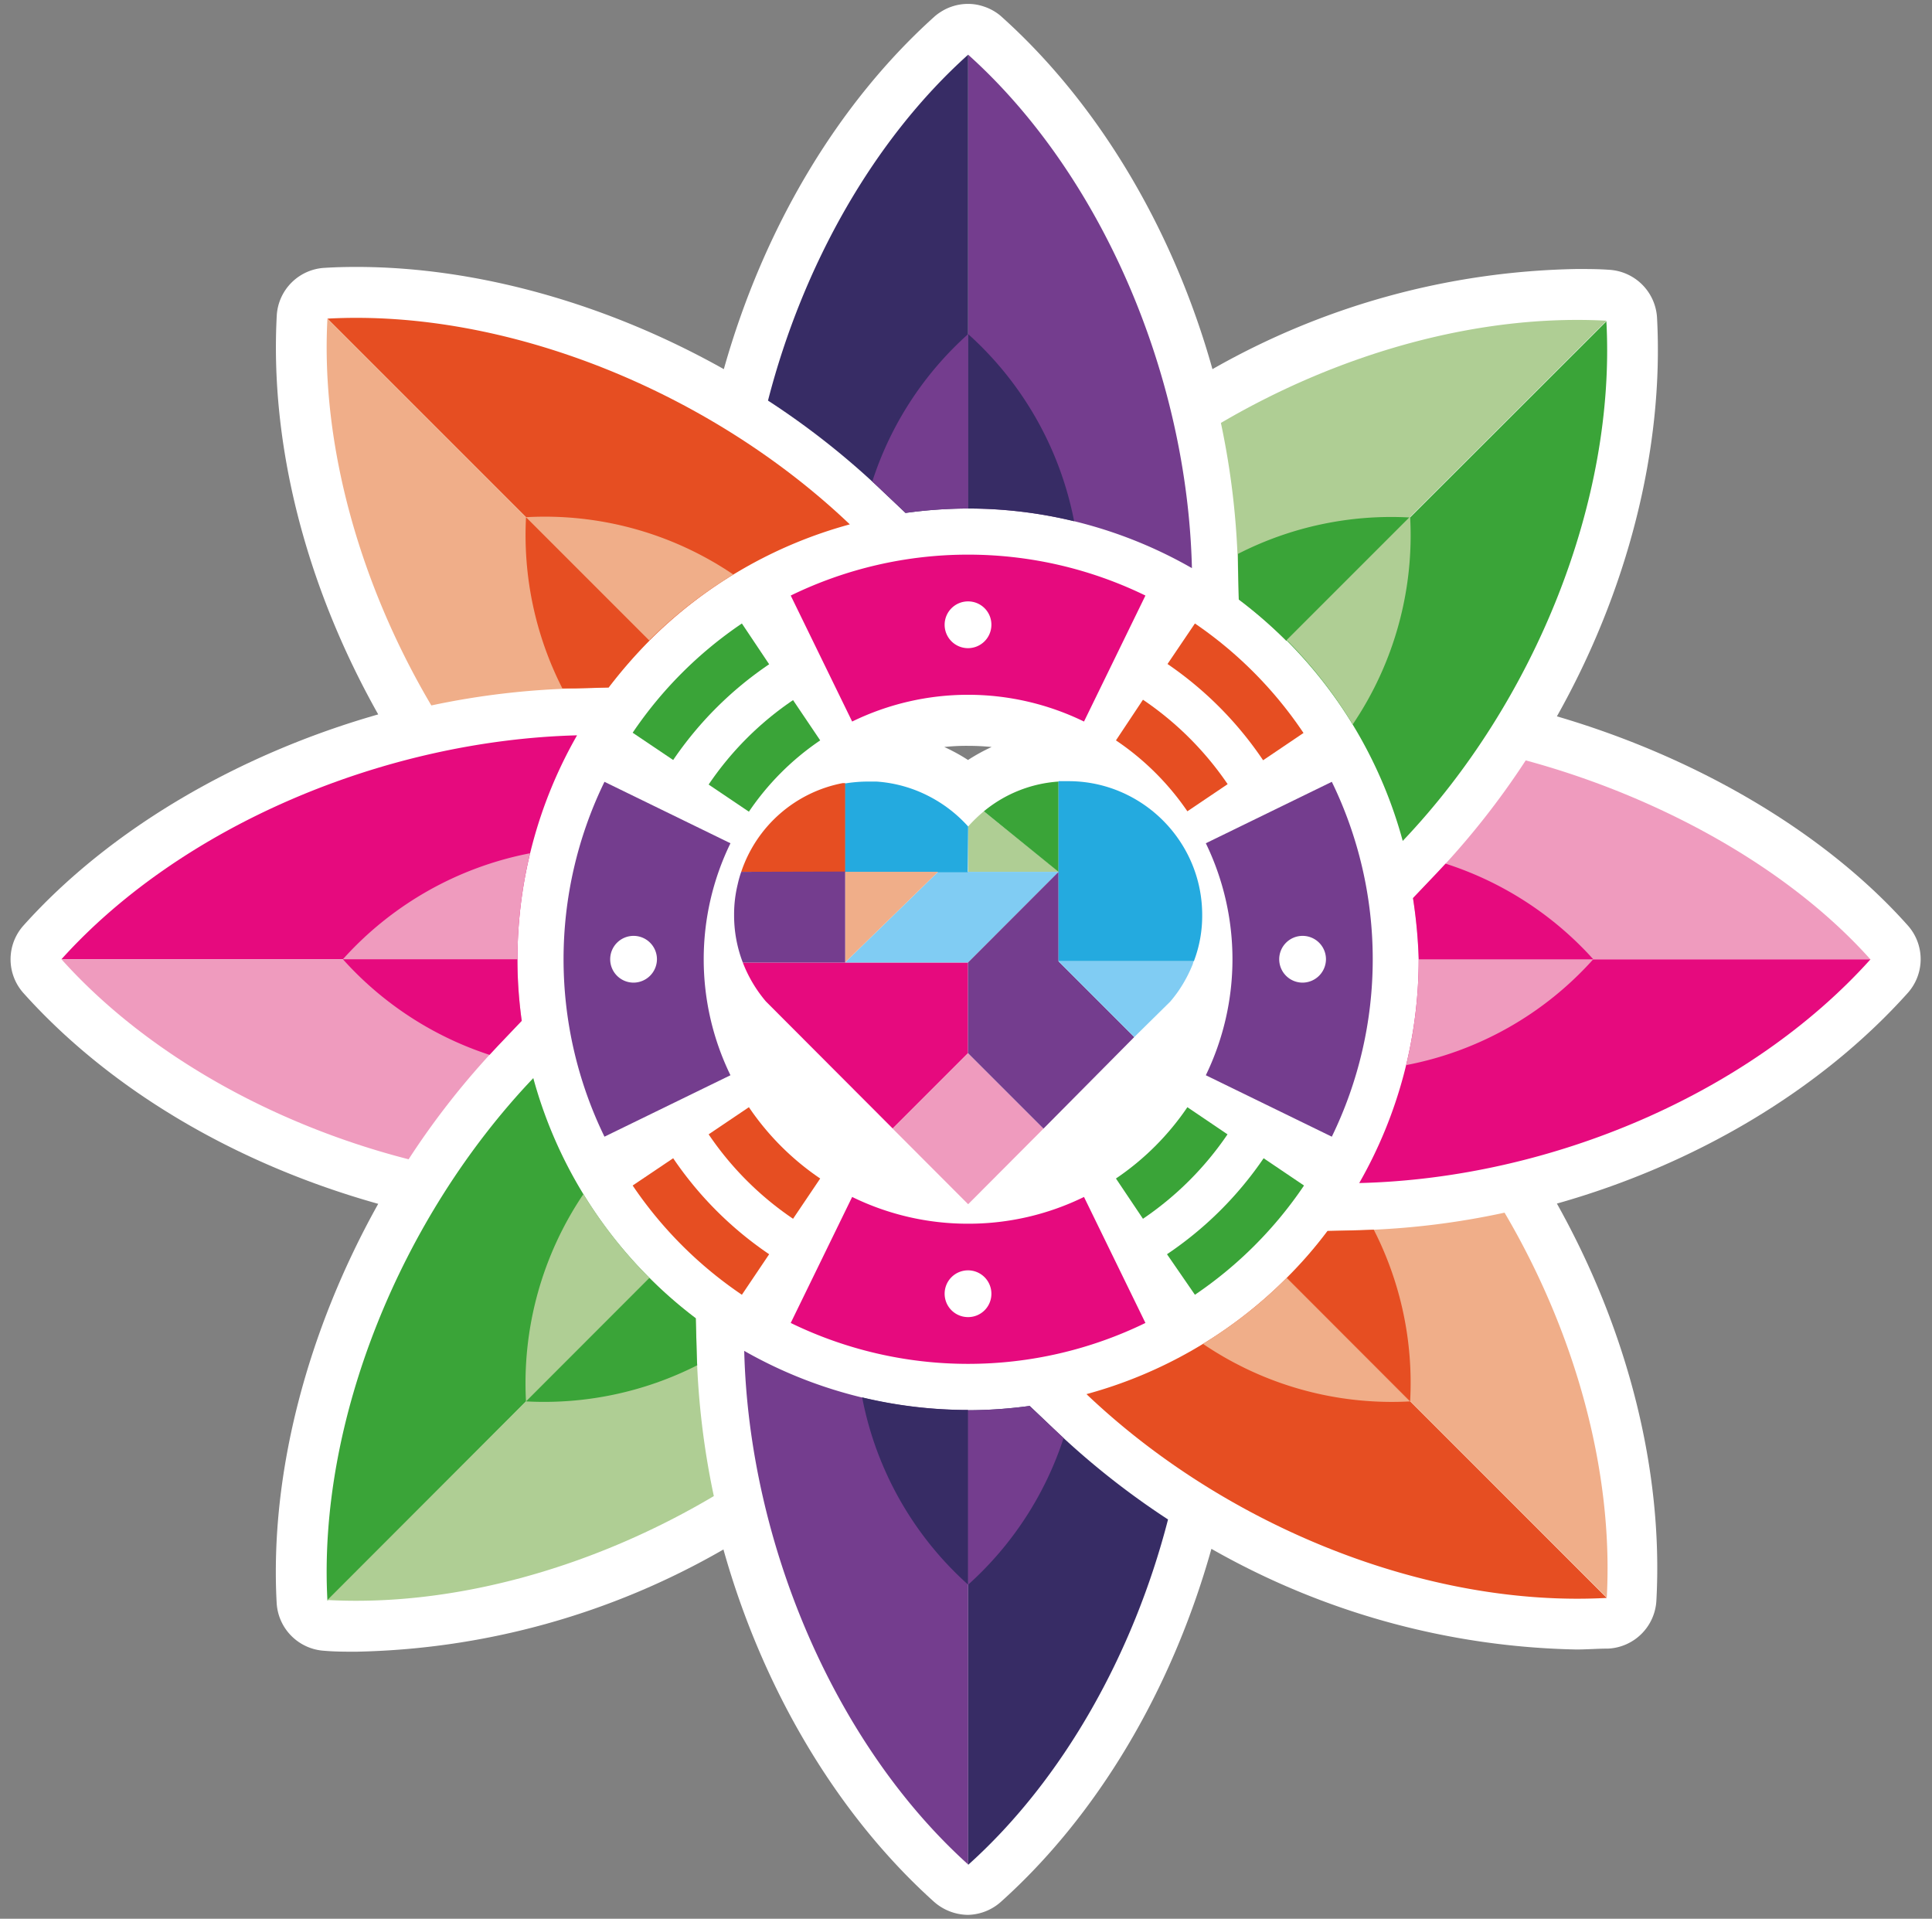 <svg id="Capa_1" data-name="Capa 1" xmlns="http://www.w3.org/2000/svg" viewBox="0 0 148.75 147.72"><rect x="0" y="0" width="148.75" height="147.72" fill="#808080" stroke="none"/><defs><style>.cls-1{fill:#fff;}.cls-2{fill:#3aa438;}.cls-3{fill:#e64e22;}.cls-4{fill:#743d8e;}.cls-5{fill:#e60a7e;}.cls-6{fill:#ef9bbe;}.cls-7{fill:#372c65;}.cls-8{fill:#f0ae89;}.cls-9{fill:#afce94;}.cls-10{fill:#80ccf3;}.cls-11{fill:#24aadf;}</style></defs><path class="cls-1" d="M74.54,147.42a4,4,0,0,1-2.62-1c-7.53-6.77-13.23-16.48-16.22-27.13a58.9,58.9,0,0,1-28.28,7.87h0c-.81,0-1.62,0-2.43-.07a3.91,3.91,0,0,1-3.69-3.7c-.54-10,2.39-21,7.82-30.71-11-3.08-20.65-8.8-27.3-16.21a3.9,3.9,0,0,1,0-5.23C8.48,63.81,18.38,58.06,29.12,55c-5.59-9.92-8.35-20.78-7.81-30.73A3.9,3.9,0,0,1,25,20.62c.81-.05,1.62-.07,2.43-.07,9.37,0,19.4,2.87,28.3,7.87C58.79,17.56,64.49,8,71.9,1.32a3.42,3.42,0,0,1,.51-.39A3.84,3.84,0,0,1,73.3.5,3.88,3.88,0,0,1,74.51.3h0a3.73,3.73,0,0,1,1.23.2,3.81,3.81,0,0,1,.89.42h0a3.42,3.42,0,0,1,.52.4c7.52,6.76,13.22,16.46,16.2,27.1a58.69,58.69,0,0,1,28.05-7.71c.83,0,1.66,0,2.48.06a3.92,3.92,0,0,1,3.7,3.7c.54,10.13-2.29,21.05-7.71,30.68,10.89,3.19,20.69,9,27,16.08a3.9,3.9,0,0,1,0,5.23c-6.75,7.52-16.41,13.21-27,16.2,5.49,9.81,8.2,20.61,7.66,30.56a3.91,3.91,0,0,1-3.69,3.7c-.82,0-1.65.07-2.48.07h0a59.11,59.11,0,0,1-28.09-7.75c-3.06,10.9-8.78,20.51-16.2,27.17A3.93,3.93,0,0,1,74.54,147.42ZM72.7,57.51c.23.1.45.21.68.33a13.24,13.24,0,0,1,1.15.67,14,14,0,0,1,1.82-1c-.6-.06-1.2-.09-1.81-.09A16,16,0,0,0,72.7,57.51Z"/><path class="cls-1" d="M100.36,91.27l-3.11-2.1a27.67,27.67,0,0,1-7.4,7.39L92,99.68A31.26,31.26,0,0,0,100.36,91.27Zm-5.84-3.94-3.1-2.09a20.52,20.52,0,0,1-5.5,5.49L88,93.83A24.4,24.4,0,0,0,94.52,87.33ZM48.71,56.43l3.12,2.1a27.64,27.64,0,0,1,7.39-7.39L57.12,48A31.3,31.3,0,0,0,48.71,56.43Zm5.85,3.94,3.1,2.09A20.48,20.48,0,0,1,63.15,57l-2.09-3.1A24.22,24.22,0,0,0,54.56,60.37Zm42.69-1.84,3.11-2.1A31.26,31.26,0,0,0,92,48l-2.11,3.12A27.67,27.67,0,0,1,97.25,58.53ZM88,53.87,85.92,57a20.52,20.52,0,0,1,5.5,5.49l3.1-2.09A24.4,24.4,0,0,0,88,53.87Zm-26.95,40,2.09-3.1a20.48,20.48,0,0,1-5.49-5.49l-3.1,2.09A24.22,24.22,0,0,0,61.06,93.83Zm-9.23-4.66-3.12,2.1a31.3,31.3,0,0,0,8.41,8.41l2.1-3.12A27.64,27.64,0,0,1,51.83,89.17ZM144,73.85c-6.49-7.23-16.57-12.61-26.55-15.31a61.1,61.1,0,0,1-6.85,8.68l-1.83,1.93c0,.13,0,.27,0,.4a39,39,0,0,1,.39,4.3c0,.72,0,1.43-.07,2.15,0,.24,0,.48-.06.71,0,.48-.08,1-.14,1.43,0,.28-.08.56-.12.83-.07.44-.13.87-.21,1.3l-.18.84a34.56,34.56,0,0,1-3.8,10c14.83-.36,30.13-6.94,39.37-17.23Zm-83.14-28,4.73,9.7a20.36,20.36,0,0,1,17.85,0l4.73-9.7a31.17,31.17,0,0,0-27.31,0ZM76.33,48.1a1.8,1.8,0,1,1-1.79-1.8A1.79,1.79,0,0,1,76.33,48.1Zm11.86,53.75-4.73-9.7a20.36,20.36,0,0,1-17.85,0l-4.73,9.7a31.17,31.17,0,0,0,27.31,0ZM72.74,99.6a1.8,1.8,0,1,1,1.8,1.8A1.79,1.79,0,0,1,72.74,99.6Zm33-25.75a31.12,31.12,0,0,0-3.15-13.66l-9.7,4.73a20.47,20.47,0,0,1,0,17.86l9.7,4.73A31.12,31.12,0,0,0,105.69,73.85Zm-5.4,1.8a1.8,1.8,0,1,1,1.8-1.8A1.81,1.81,0,0,1,100.29,75.65Zm-56.9-1.8a31,31,0,0,0,3.15,13.66l9.7-4.73a20.39,20.39,0,0,1,0-17.86l-9.7-4.73A31,31,0,0,0,43.39,73.85Zm5.39-1.8a1.8,1.8,0,1,1-1.8,1.8A1.8,1.8,0,0,1,48.78,72.05ZM38.37,80.48l1.8-1.89h0a34.22,34.22,0,0,1-.33-4.74c0-.71,0-1.43.07-2.15,0-.24.05-.48.07-.72,0-.47.07-.94.13-1.42,0-.28.09-.55.13-.83.06-.44.13-.87.21-1.31,0-.27.11-.55.17-.83a34.47,34.47,0,0,1,3.81-10C29.6,57,14,63.56,4.73,73.85c6.55,7.3,16.32,12.73,26.73,15.4A60.87,60.87,0,0,1,38.37,80.48Zm66.36,14.23-2.52.06a32.75,32.75,0,0,1-3.14,3.61c-.5.51-1,1-1.56,1.47l-.56.47c-.37.31-.73.61-1.1.9-.22.18-.46.34-.68.51l-1.07.77-.72.47a34.59,34.59,0,0,1-9.73,4.36c10.74,10.22,26.25,16.44,40.06,15.69.53-9.79-2.45-20.44-7.87-29.64A60.21,60.21,0,0,1,104.73,94.71ZM44.26,53l2.6-.07A35.93,35.93,0,0,1,50,49.32c.51-.51,1-1,1.57-1.47l.56-.47c.36-.3.72-.61,1.1-.9.22-.18.45-.34.68-.51s.7-.52,1.07-.77.47-.31.71-.46a34.4,34.4,0,0,1,9.74-4.37C54.69,30.14,39,23.78,25.21,24.53c-.53,9.79,2.53,20.53,8,29.78A60.41,60.41,0,0,1,44.26,53Zm51.15-6.86h0a34.76,34.76,0,0,1,3.66,3.18c.51.5,1,1,1.47,1.56.16.18.31.38.47.56.3.36.61.72.9,1.1l.51.68c.26.35.52.7.76,1.07s.32.47.47.71A34.68,34.68,0,0,1,108,64.74c10.22-10.74,16.42-26.24,15.68-40-9.8-.53-20.46,2.45-29.66,7.87a60.62,60.62,0,0,1,1.31,11.06Zm-18-6.85c.48,0,.95.08,1.42.14l.84.12c.43.06.87.13,1.3.21s.56.12.83.18a34.34,34.34,0,0,1,10,3.8c-.36-14.83-6.94-30.29-17.23-39.53V39.15c.71,0,1.43,0,2.14.07Zm1.87,68.93a35.69,35.69,0,0,1-4.73.33c-.72,0-1.43,0-2.15-.07l-.72-.07-1.42-.13-.84-.13-1.3-.21c-.28,0-.56-.12-.83-.18a34.44,34.44,0,0,1-10-3.8c.37,14.83,7,30.31,17.24,39.54,7.29-6.54,12.72-16.23,15.39-26.59a60.86,60.86,0,0,1-8.8-6.93Zm-25.7-6.73A34,34,0,0,1,50,98.38c-.5-.5-1-1-1.46-1.56-.16-.18-.31-.37-.47-.56-.31-.36-.61-.72-.91-1.1-.17-.22-.33-.45-.5-.68s-.52-.7-.77-1.07-.31-.47-.47-.71A34.71,34.71,0,0,1,41.06,83c-10.23,10.75-16.6,26.43-15.85,40.23,9.78.53,20.51-2.52,29.75-8a61.17,61.17,0,0,1-1.32-11.11Zm16.15-62h0a35.39,35.39,0,0,1,4.82-.34V4.21C67.23,10.77,61.8,20.46,59.13,30.84a60.54,60.54,0,0,1,8.73,6.89ZM92.56,70.44a10.22,10.22,0,0,0-1.65-5.58,10.38,10.38,0,0,0-4.7-3.93,10.2,10.2,0,0,0-3.95-.79c-.24,0-.52,0-.76,0a10.09,10.09,0,0,0-5.75,2.29,11.15,11.15,0,0,0-1.21,1.17h0a10.51,10.51,0,0,0-3-2.32,10.29,10.29,0,0,0-4.06-1.14c-.23,0-.46,0-.7,0a11,11,0,0,0-1.74.15l-.19,0a10.28,10.28,0,0,0-7.81,6.79,7.9,7.9,0,0,0-.27.95,9.73,9.73,0,0,0-.28,2.37,10.12,10.12,0,0,0,.67,3.66,10.37,10.37,0,0,0,1.78,3l9.76,9.78,5.81,5.82,5.8-5.82-5.81-5.81v0l5.81,5.81,7-7L81.5,74V67.12h0V74l5.83,5.83,2.77-2.73a10.19,10.19,0,0,0,.64-.83,10.72,10.72,0,0,0,1.11-2.09h0l0-.06v0h0l0-.09A9.79,9.79,0,0,0,92.56,70.44Z"/><path class="cls-2" d="M89.85,96.56,92,99.68a31.26,31.26,0,0,0,8.4-8.41l-3.11-2.1A27.67,27.67,0,0,1,89.85,96.56Z"/><path class="cls-2" d="M91.42,85.24a20.52,20.52,0,0,1-5.5,5.49L88,93.83a24.4,24.4,0,0,0,6.51-6.5Z"/><path class="cls-2" d="M59.22,51.14,57.12,48a31.3,31.3,0,0,0-8.41,8.41l3.12,2.1A27.64,27.64,0,0,1,59.22,51.14Z"/><path class="cls-2" d="M63.15,57l-2.09-3.1a24.22,24.22,0,0,0-6.5,6.5l3.1,2.09A20.48,20.48,0,0,1,63.15,57Z"/><path class="cls-3" d="M97.25,58.53l3.11-2.1A31.26,31.26,0,0,0,92,48l-2.11,3.12A27.67,27.67,0,0,1,97.25,58.53Z"/><path class="cls-3" d="M91.42,62.46l3.1-2.09A24.4,24.4,0,0,0,88,53.87L85.92,57A20.52,20.52,0,0,1,91.42,62.46Z"/><path class="cls-3" d="M57.66,85.24l-3.1,2.09a24.22,24.22,0,0,0,6.5,6.5l2.09-3.1A20.48,20.48,0,0,1,57.66,85.24Z"/><path class="cls-3" d="M51.83,89.17l-3.12,2.1a31.3,31.3,0,0,0,8.41,8.41l2.1-3.12A27.64,27.64,0,0,1,51.83,89.17Z"/><path class="cls-4" d="M91.77,43.74c-.36-14.83-6.94-30.29-17.23-39.53V39.15A34.64,34.64,0,0,1,91.77,43.74Z"/><path class="cls-3" d="M65.43,40.37C54.69,30.14,39,23.78,25.21,24.53L50,49.32A34.68,34.68,0,0,1,65.43,40.37Z"/><path class="cls-5" d="M44.43,56.61C29.6,57,14,63.56,4.73,73.85H39.84A34.7,34.7,0,0,1,44.43,56.61Z"/><path class="cls-2" d="M41.06,83c-10.23,10.75-16.6,26.43-15.85,40.23L50,98.38A34.55,34.55,0,0,1,41.06,83Z"/><path class="cls-4" d="M57.3,104c.37,14.83,7,30.31,17.24,39.54V108.55A34.7,34.7,0,0,1,57.3,104Z"/><path class="cls-3" d="M83.65,107.33c10.74,10.22,26.25,16.44,40.06,15.69L99.07,98.38A34.59,34.59,0,0,1,83.65,107.33Z"/><path class="cls-5" d="M104.65,91.08c14.83-.36,30.13-6.94,39.37-17.23H109.23A34.63,34.63,0,0,1,104.65,91.08Z"/><path class="cls-5" d="M60.88,45.85l4.73,9.7a20.36,20.36,0,0,1,17.85,0l4.73-9.7a31.17,31.17,0,0,0-27.31,0ZM76.33,48.1a1.8,1.8,0,1,1-1.79-1.8A1.79,1.79,0,0,1,76.33,48.1Z"/><path class="cls-5" d="M74.54,94.21a20.24,20.24,0,0,1-8.93-2.06l-4.73,9.7a31.17,31.17,0,0,0,27.31,0l-4.73-9.7A20.2,20.2,0,0,1,74.54,94.21Zm0,7.19a1.8,1.8,0,1,1,1.79-1.8A1.79,1.79,0,0,1,74.54,101.4Z"/><path class="cls-4" d="M102.54,60.19l-9.7,4.73a20.47,20.47,0,0,1,0,17.86l9.7,4.73a31.19,31.19,0,0,0,0-27.32Zm-2.25,15.46a1.8,1.8,0,1,1,1.8-1.8A1.81,1.81,0,0,1,100.29,75.65Z"/><path class="cls-4" d="M46.54,60.19a31.19,31.19,0,0,0,0,27.32l9.7-4.73a20.39,20.39,0,0,1,0-17.86Zm2.24,15.46a1.8,1.8,0,1,1,1.8-1.8A1.81,1.81,0,0,1,48.78,75.65Z"/><path class="cls-2" d="M108,64.74c10.22-10.74,16.42-26.24,15.68-40L99.07,49.32A34.68,34.68,0,0,1,108,64.74Z"/><path class="cls-6" d="M117.47,58.54a61.1,61.1,0,0,1-6.85,8.68l-1.83,1.93a34.86,34.86,0,0,1,.44,4.7H144C137.53,66.62,127.45,61.24,117.47,58.54Z"/><path class="cls-6" d="M38.37,80.48l1.8-1.89a34.12,34.12,0,0,1-.33-4.74H4.73c6.55,7.3,16.32,12.73,26.73,15.4A60.87,60.87,0,0,1,38.37,80.48Z"/><path class="cls-7" d="M81.13,110l-1.85-1.76a36,36,0,0,1-4.74.33v35c7.29-6.54,12.72-16.23,15.39-26.59A60.86,60.86,0,0,1,81.13,110Z"/><path class="cls-7" d="M59.13,30.84a60.54,60.54,0,0,1,8.73,6.89l1.86,1.76a35.39,35.39,0,0,1,4.82-.34V4.21C67.23,10.77,61.8,20.46,59.13,30.84Z"/><path class="cls-8" d="M104.73,94.71l-2.52.06a32.75,32.75,0,0,1-3.14,3.61L123.71,123c.53-9.79-2.45-20.44-7.87-29.64A60.21,60.21,0,0,1,104.73,94.71Z"/><path class="cls-8" d="M44.26,53l2.6-.07A37.25,37.25,0,0,1,50,49.32L25.21,24.53c-.53,9.79,2.53,20.53,8,29.78A60.41,60.41,0,0,1,44.26,53Z"/><path class="cls-9" d="M53.64,104.09l-.07-2.6A34,34,0,0,1,50,98.38l-24.79,24.8c9.78.53,20.51-2.52,29.75-8A61.17,61.17,0,0,1,53.64,104.09Z"/><path class="cls-9" d="M94,32.56a60.62,60.62,0,0,1,1.31,11.06l.06,2.52a34.76,34.76,0,0,1,3.66,3.18L123.7,24.69C113.9,24.16,103.24,27.14,94,32.56Z"/><path class="cls-2" d="M95.32,42.64l0,1,.06,2.52a34.76,34.76,0,0,1,3.66,3.18l9.5-9.5A25.92,25.92,0,0,0,95.32,42.64Z"/><path class="cls-7" d="M82.7,40.13a26,26,0,0,0-8.16-14.41V39.15A34.63,34.63,0,0,1,82.7,40.13Z"/><path class="cls-8" d="M56.46,44.23a25.88,25.88,0,0,0-16-4.41l9.5,9.5A35,35,0,0,1,56.46,44.23Z"/><path class="cls-6" d="M40.81,65.69A26,26,0,0,0,26.4,73.85H39.84A35.15,35.15,0,0,1,40.81,65.69Z"/><path class="cls-9" d="M44.92,91.93a26,26,0,0,0-4.42,16L50,98.38A35,35,0,0,1,44.92,91.93Z"/><path class="cls-7" d="M66.38,107.58A25.9,25.9,0,0,0,74.54,122V108.55A35.15,35.15,0,0,1,66.38,107.58Z"/><path class="cls-8" d="M92.62,103.46a25.88,25.88,0,0,0,15.95,4.43l-9.5-9.51A34.46,34.46,0,0,1,92.62,103.46Z"/><path class="cls-6" d="M108.26,82a25.82,25.82,0,0,0,14.41-8.15H109.23A34.47,34.47,0,0,1,108.26,82Z"/><path class="cls-9" d="M104.15,55.77a26,26,0,0,0,4.42-16l-9.5,9.5A34.55,34.55,0,0,1,104.15,55.77Z"/><path class="cls-5" d="M111.3,66.49l-.68.73-1.83,1.92a39.47,39.47,0,0,1,.44,4.71h13.44A26,26,0,0,0,111.3,66.49Z"/><path class="cls-3" d="M104.73,94.71l-2.52.06a32.75,32.75,0,0,1-3.14,3.61l9.5,9.51a25.92,25.92,0,0,0-2.8-13.22Z"/><path class="cls-4" d="M81.13,110l-1.86-1.76a35.69,35.69,0,0,1-4.73.33V122a26,26,0,0,0,7.35-11.29Z"/><path class="cls-2" d="M53.64,104.09l-.07-2.6A34,34,0,0,1,50,98.38l-9.5,9.51a26.07,26.07,0,0,0,13.18-2.78C53.66,104.77,53.65,104.43,53.64,104.09Z"/><path class="cls-5" d="M37.69,81.21l.68-.73,1.8-1.89a34.22,34.22,0,0,1-.33-4.74H26.4A26,26,0,0,0,37.69,81.21Z"/><path class="cls-3" d="M44.26,53l2.6-.07A37.25,37.25,0,0,1,50,49.32l-9.5-9.5A26,26,0,0,0,43.3,53Z"/><path class="cls-4" d="M67.16,37.07c.23.22.47.43.7.66l1.86,1.76a35.39,35.39,0,0,1,4.82-.34V25.72A25.9,25.9,0,0,0,67.16,37.07Z"/><path class="cls-9" d="M75.75,62.46a11.15,11.15,0,0,0-1.21,1.17v3.49h7Z"/><path class="cls-2" d="M81.5,60.17a10.09,10.09,0,0,0-5.75,2.29l5.75,4.66h0Z"/><path class="cls-5" d="M74.53,74.1H57.19a10.37,10.37,0,0,0,1.78,3l9.76,9.78,5.8-5.8Z"/><polygon class="cls-6" points="74.53 81.09 68.73 86.89 74.54 92.71 80.34 86.89 74.53 81.08 74.53 81.09"/><polygon class="cls-10" points="81.5 67.12 72.22 67.12 65.06 74.1 74.53 74.1 81.5 67.12"/><polygon class="cls-4" points="81.5 67.12 74.53 74.1 74.53 81.08 80.34 86.89 87.33 79.84 81.5 74.01 81.5 67.12"/><path class="cls-10" d="M91.88,74.1l0-.09H81.5l5.83,5.83,2.77-2.73a10.19,10.19,0,0,0,.64-.83h0a10.72,10.72,0,0,0,1.11-2.09h0l0-.06v0Z"/><path class="cls-11" d="M74.54,63.63h0a10.51,10.51,0,0,0-3-2.32,10.29,10.29,0,0,0-4.06-1.14h0c-.23,0-.46,0-.7,0a11,11,0,0,0-1.74.15v6.83h9.47Z"/><polygon class="cls-8" points="65.06 67.12 65.06 74.1 72.22 67.12 65.06 67.12"/><path class="cls-3" d="M57.07,67.12h8V60.29l-.19,0A10.28,10.28,0,0,0,57.07,67.12Z"/><path class="cls-4" d="M57.07,67.12a7.9,7.9,0,0,0-.27.95,9.73,9.73,0,0,0-.28,2.37,10.12,10.12,0,0,0,.67,3.66h7.88v-7Z"/><path class="cls-11" d="M90.91,64.86a10.38,10.38,0,0,0-4.7-3.93,10.2,10.2,0,0,0-3.95-.79c-.24,0-.52,0-.76,0V74H91.92a9.79,9.79,0,0,0,.64-3.57A10.22,10.22,0,0,0,90.91,64.86Z"/></svg>